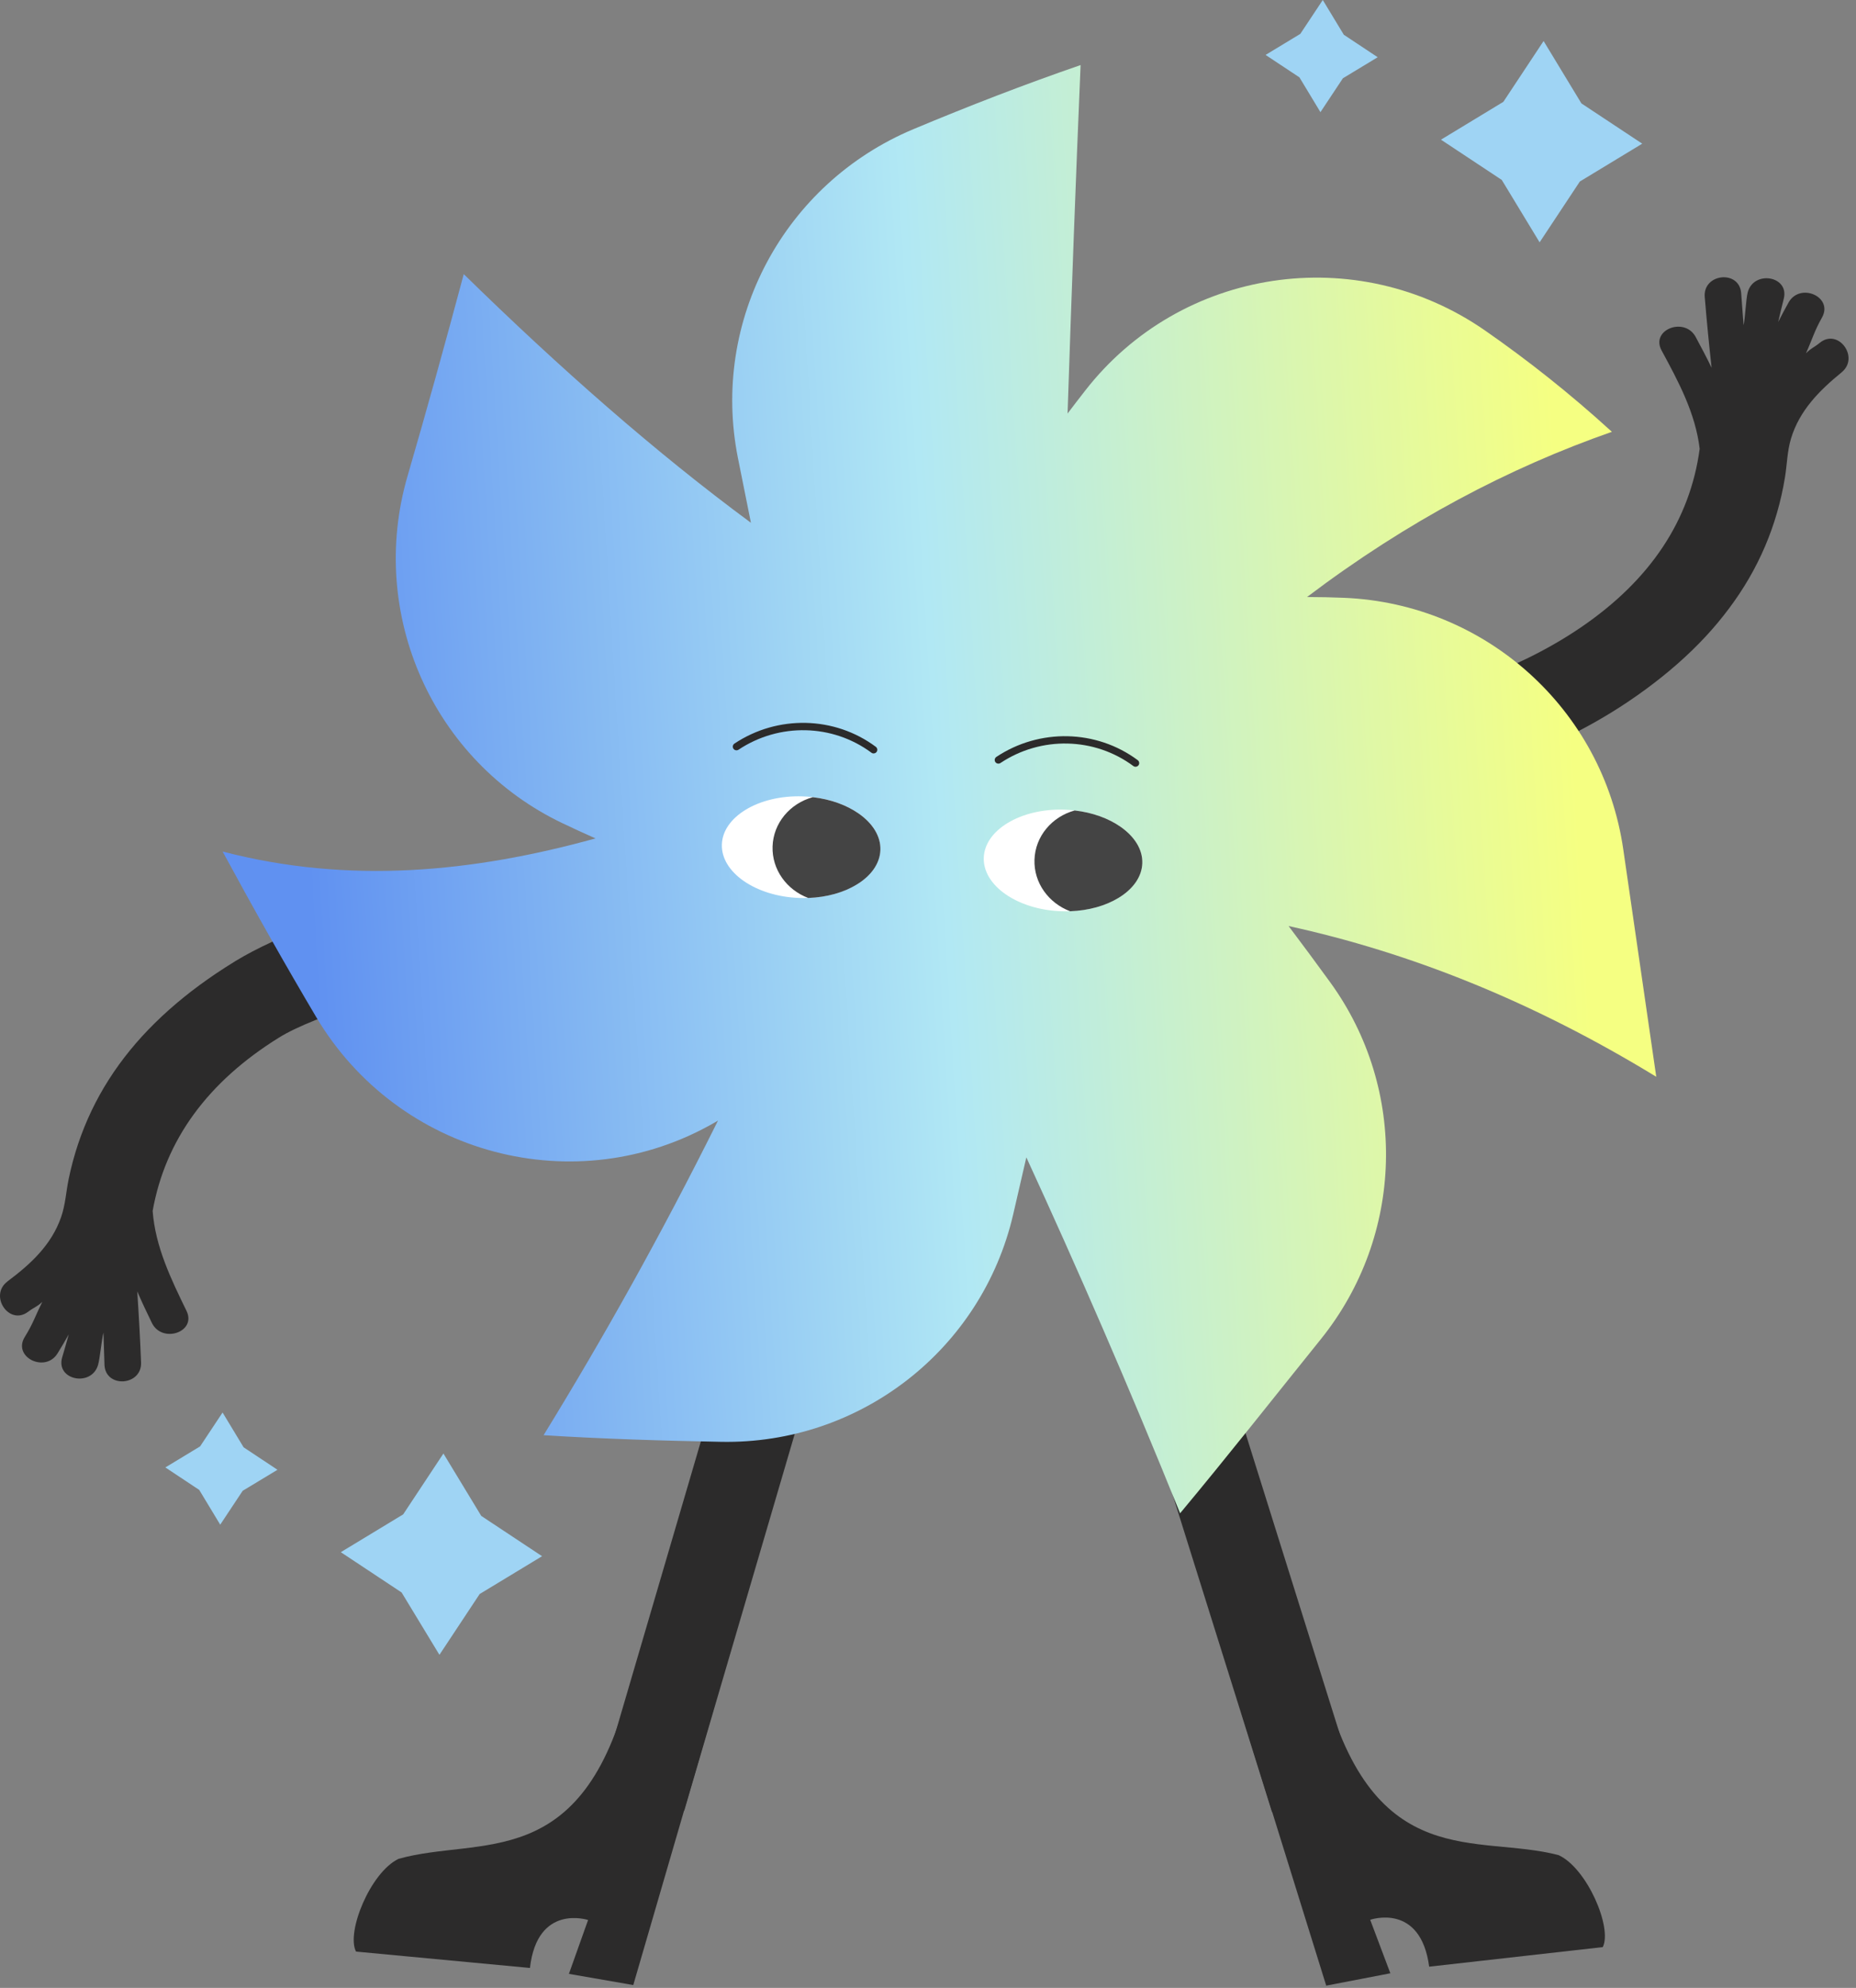 <svg width="212" height="227" viewBox="0 0 212 227" fill="none" xmlns="http://www.w3.org/2000/svg">
  <rect x="0" y="0" width="212" height="227" fill="#808080" stroke="none"/>
  <path d="M0.857 146.32C3.49 144.357 5.868 142.171 6.977 138.989C7.476 137.562 7.543 136.08 7.848 134.61C8.129 133.258 8.489 131.918 8.928 130.608C9.791 128.037 10.963 125.579 12.42 123.293C13.911 120.949 15.69 118.793 17.67 116.842C19.805 114.732 22.167 112.86 24.654 111.182C25.382 110.692 26.127 110.214 26.877 109.754C36.778 103.696 58.574 98.864 58.992 98.789L73.34 106.371C73.252 106.384 40.157 113.342 31.888 118.47C23.72 123.532 18.88 130.172 17.436 138.278C17.745 142.372 19.529 146.048 21.304 149.69C22.485 152.114 18.512 153.45 17.348 151.064C16.766 149.87 16.201 148.677 15.677 147.467C15.857 150.168 16.008 152.872 16.113 155.577C16.217 158.269 12.039 158.541 11.934 155.849C11.901 155.104 11.851 152.91 11.817 152.165C11.616 152.91 11.419 155.108 11.202 155.857C10.452 158.428 6.345 157.599 7.099 155.007C7.358 154.132 7.614 153.257 7.852 152.374C7.442 153.107 7.015 153.831 6.571 154.547C5.165 156.82 1.405 154.97 2.828 152.671C3.787 151.131 4.022 150.276 4.834 148.665C4.097 149.322 3.984 149.213 3.201 149.799C1.028 151.415 -1.295 147.932 0.857 146.328V146.32Z" fill="#2C2B2B"/>
  <path d="M210.376 42.504C207.826 44.58 205.544 46.862 204.573 50.09C204.138 51.538 204.129 53.02 203.887 54.502C203.665 55.867 203.363 57.22 202.978 58.547C202.229 61.151 201.157 63.659 199.8 66.003C198.444 68.348 196.723 70.638 194.831 72.677C192.788 74.875 190.51 76.847 188.094 78.63C187.387 79.153 186.667 79.66 185.934 80.15C176.301 86.622 166.374 88.82 165.956 88.917L163.82 79.095C163.908 79.078 172.512 77.131 180.554 71.655C188.501 66.25 193.047 59.405 194.144 51.249C193.659 47.172 191.72 43.575 189.79 40.013C188.509 37.643 192.419 36.136 193.684 38.472C194.316 39.64 194.931 40.808 195.505 41.993C195.208 39.305 194.944 36.609 194.722 33.913C194.5 31.229 198.666 30.777 198.883 33.465C198.946 34.206 199.093 36.395 199.16 37.14C199.331 36.387 199.432 34.181 199.62 33.427C200.261 30.823 204.397 31.48 203.753 34.101C203.531 34.989 203.313 35.872 203.112 36.768C203.493 36.018 203.887 35.277 204.297 34.541C205.607 32.209 209.438 33.896 208.119 36.253C207.227 37.835 207.026 38.694 206.285 40.343C206.993 39.652 207.11 39.757 207.868 39.142C209.97 37.434 212.444 40.816 210.359 42.512L210.376 42.504Z" fill="#2C2B2B"/>
  <path d="M130.705 126.753L121.117 129.758L145.298 206.919L154.886 203.914L130.705 126.753Z" fill="#2C2B2B"/>
  <path d="M183.074 222.34L163.246 224.575C162.262 217.194 156.51 219.221 156.51 219.221L158.812 225.329L151.486 226.74L141.798 195.599L151.285 192.598C156.979 213.983 168.718 209.386 178.033 211.839C181.295 213.347 184.192 220.146 183.074 222.344V222.34Z" fill="#2C2B2B"/>
  <path d="M91.278 126.337L68.517 203.924L78.158 206.752L100.92 129.166L91.278 126.337Z" fill="#2C2B2B"/>
  <path d="M147.188 105.745C148.762 107.83 150.34 109.965 151.923 112.142C160.836 124.405 160.38 141.113 150.872 152.92C145.513 159.572 140.167 166.367 134.795 172.802C128.863 158.12 123.023 144.735 117.233 132.158C116.734 134.331 116.232 136.5 115.734 138.656C112.15 154.121 98.229 164.948 82.358 164.642C75.609 164.513 68.856 164.312 62.09 163.885C68.801 152.97 75.454 141.139 82.014 127.959C81.918 128.018 81.818 128.072 81.721 128.131C65.816 137.354 45.461 131.915 36.091 116.094C32.558 110.128 29.003 103.84 25.428 97.237C39.909 101.01 54.048 99.599 68.019 95.739C66.771 95.186 65.523 94.612 64.276 94.018C49.438 86.947 41.957 70.133 46.554 54.354C48.71 46.947 50.849 39.244 52.972 31.302C63.995 42.087 74.939 51.708 85.774 59.696C85.28 57.251 84.786 54.789 84.292 52.31C81.152 36.611 89.567 20.927 104.338 14.748C110.685 12.089 117.048 9.628 123.429 7.43C122.893 20.069 122.399 33.391 121.942 47.22C122.6 46.353 123.257 45.495 123.919 44.649C134.871 30.532 154.954 27.547 169.628 37.741C174.422 41.074 179.249 44.867 184.118 49.309C172.366 53.416 160.744 59.516 149.294 68.174C150.713 68.174 152.132 68.207 153.556 68.266C169.704 68.948 183.097 80.989 185.416 96.986C186.672 105.657 187.928 114.344 189.184 122.956C174.991 114.29 161.004 108.763 147.188 105.745Z" fill="url(#paint0_linear_4702_14451)"/>
  <path d="M40.667 222.851L60.533 224.722C61.378 217.324 67.173 219.246 67.173 219.246L64.983 225.396L72.335 226.673L81.453 195.361L71.912 192.535C66.612 214.021 54.789 209.642 45.519 212.263C42.283 213.828 39.512 220.682 40.671 222.859L40.667 222.851Z" fill="#2C2B2B"/>
  <path d="M175.86 27.672L171.539 20.547L164.594 15.95L171.719 11.629L176.316 4.684L180.637 11.809L187.583 16.406L180.457 20.727L175.86 27.672Z" fill="#9FD4F4"/>
  <path d="M150.826 12.807L148.427 8.834L144.559 6.272L148.528 3.868L151.094 0L153.497 3.969L157.366 6.535L153.392 8.938L150.826 12.807Z" fill="#9FD4F4"/>
  <path d="M50.194 188.965L45.873 181.844L38.928 177.243L46.053 172.926L50.65 165.977L54.971 173.102L61.917 177.703L54.791 182.02L50.194 188.965Z" fill="#9FD4F4"/>
  <path d="M25.155 174.102L22.756 170.133L18.888 167.567L22.857 165.163L25.423 161.295L27.826 165.268L31.695 167.834L27.721 170.233L25.155 174.102Z" fill="#9FD4F4"/>
  <path d="M82.454 96.443C82.408 98 83.337 99.474 84.945 100.596C86.548 101.71 88.805 102.455 91.329 102.539C91.66 102.547 91.983 102.547 92.301 102.535C94.44 102.459 96.37 101.902 97.823 101.019C99.498 100.01 100.511 98.595 100.557 97.037C100.603 95.48 99.674 94.006 98.066 92.884C96.709 91.938 94.892 91.26 92.832 91.025C92.456 90.979 92.066 90.95 91.677 90.938C89.152 90.854 86.858 91.444 85.188 92.457C83.513 93.471 82.5 94.881 82.454 96.439V96.443Z" fill="white"/>
  <path d="M99.792 86.037C99.704 86.037 99.616 86.012 99.541 85.953C95.103 82.658 89.003 82.516 84.356 85.61C84.163 85.735 83.904 85.685 83.774 85.493C83.644 85.3 83.698 85.04 83.891 84.91C88.831 81.624 95.321 81.77 100.039 85.279C100.223 85.417 100.265 85.681 100.127 85.865C100.043 85.974 99.918 86.032 99.792 86.032V86.037Z" fill="#2C2B2B"/>
  <path d="M112.37 97.961C112.324 99.518 113.253 100.992 114.861 102.114C116.464 103.227 118.721 103.973 121.245 104.056C121.576 104.065 121.899 104.065 122.217 104.052C124.356 103.977 126.286 103.42 127.739 102.537C129.414 101.528 130.427 100.113 130.473 98.555C130.519 96.998 129.589 95.524 127.982 94.402C126.625 93.456 124.808 92.778 122.748 92.543C122.372 92.497 121.982 92.468 121.593 92.455C119.068 92.371 116.774 92.962 115.104 93.975C113.429 94.988 112.416 96.399 112.37 97.956V97.961Z" fill="white"/>
  <path d="M129.708 87.559C129.62 87.559 129.532 87.534 129.457 87.475C125.019 84.176 118.915 84.038 114.272 87.132C114.079 87.257 113.82 87.207 113.69 87.014C113.56 86.822 113.615 86.562 113.807 86.432C118.747 83.146 125.237 83.297 129.955 86.801C130.139 86.939 130.181 87.203 130.043 87.387C129.959 87.496 129.834 87.555 129.708 87.555V87.559Z" fill="#2C2B2B"/>
  <path d="M92.307 102.54C94.446 102.465 96.376 101.908 97.829 101.025C99.504 100.016 100.517 98.601 100.563 97.043C100.609 95.486 99.68 94.012 98.072 92.89C96.715 91.944 94.898 91.266 92.839 91.031C90.239 91.743 88.325 93.983 88.246 96.671C88.166 99.296 89.853 101.603 92.307 102.536V102.54Z" fill="#444444"/>
  <path d="M122.223 104.056C124.362 103.981 126.292 103.424 127.745 102.54C129.42 101.531 130.433 100.116 130.479 98.559C130.525 97.001 129.595 95.528 127.988 94.406C126.631 93.46 124.814 92.781 122.754 92.547C120.154 93.259 118.241 95.499 118.162 98.186C118.082 100.811 119.769 103.118 122.223 104.052V104.056Z" fill="#444444"/>
  <defs>
    <linearGradient id="paint0_linear_4702_14451" x1="180.898" y1="102.936" x2="35.966" y2="111.95" gradientUnits="userSpaceOnUse">
      <stop stop-color="#F5FF82"/>
      <stop offset="0.5" stop-color="#B1E8F4"/>
      <stop offset="1" stop-color="#6091F1"/>
    </linearGradient>
  </defs>
</svg>